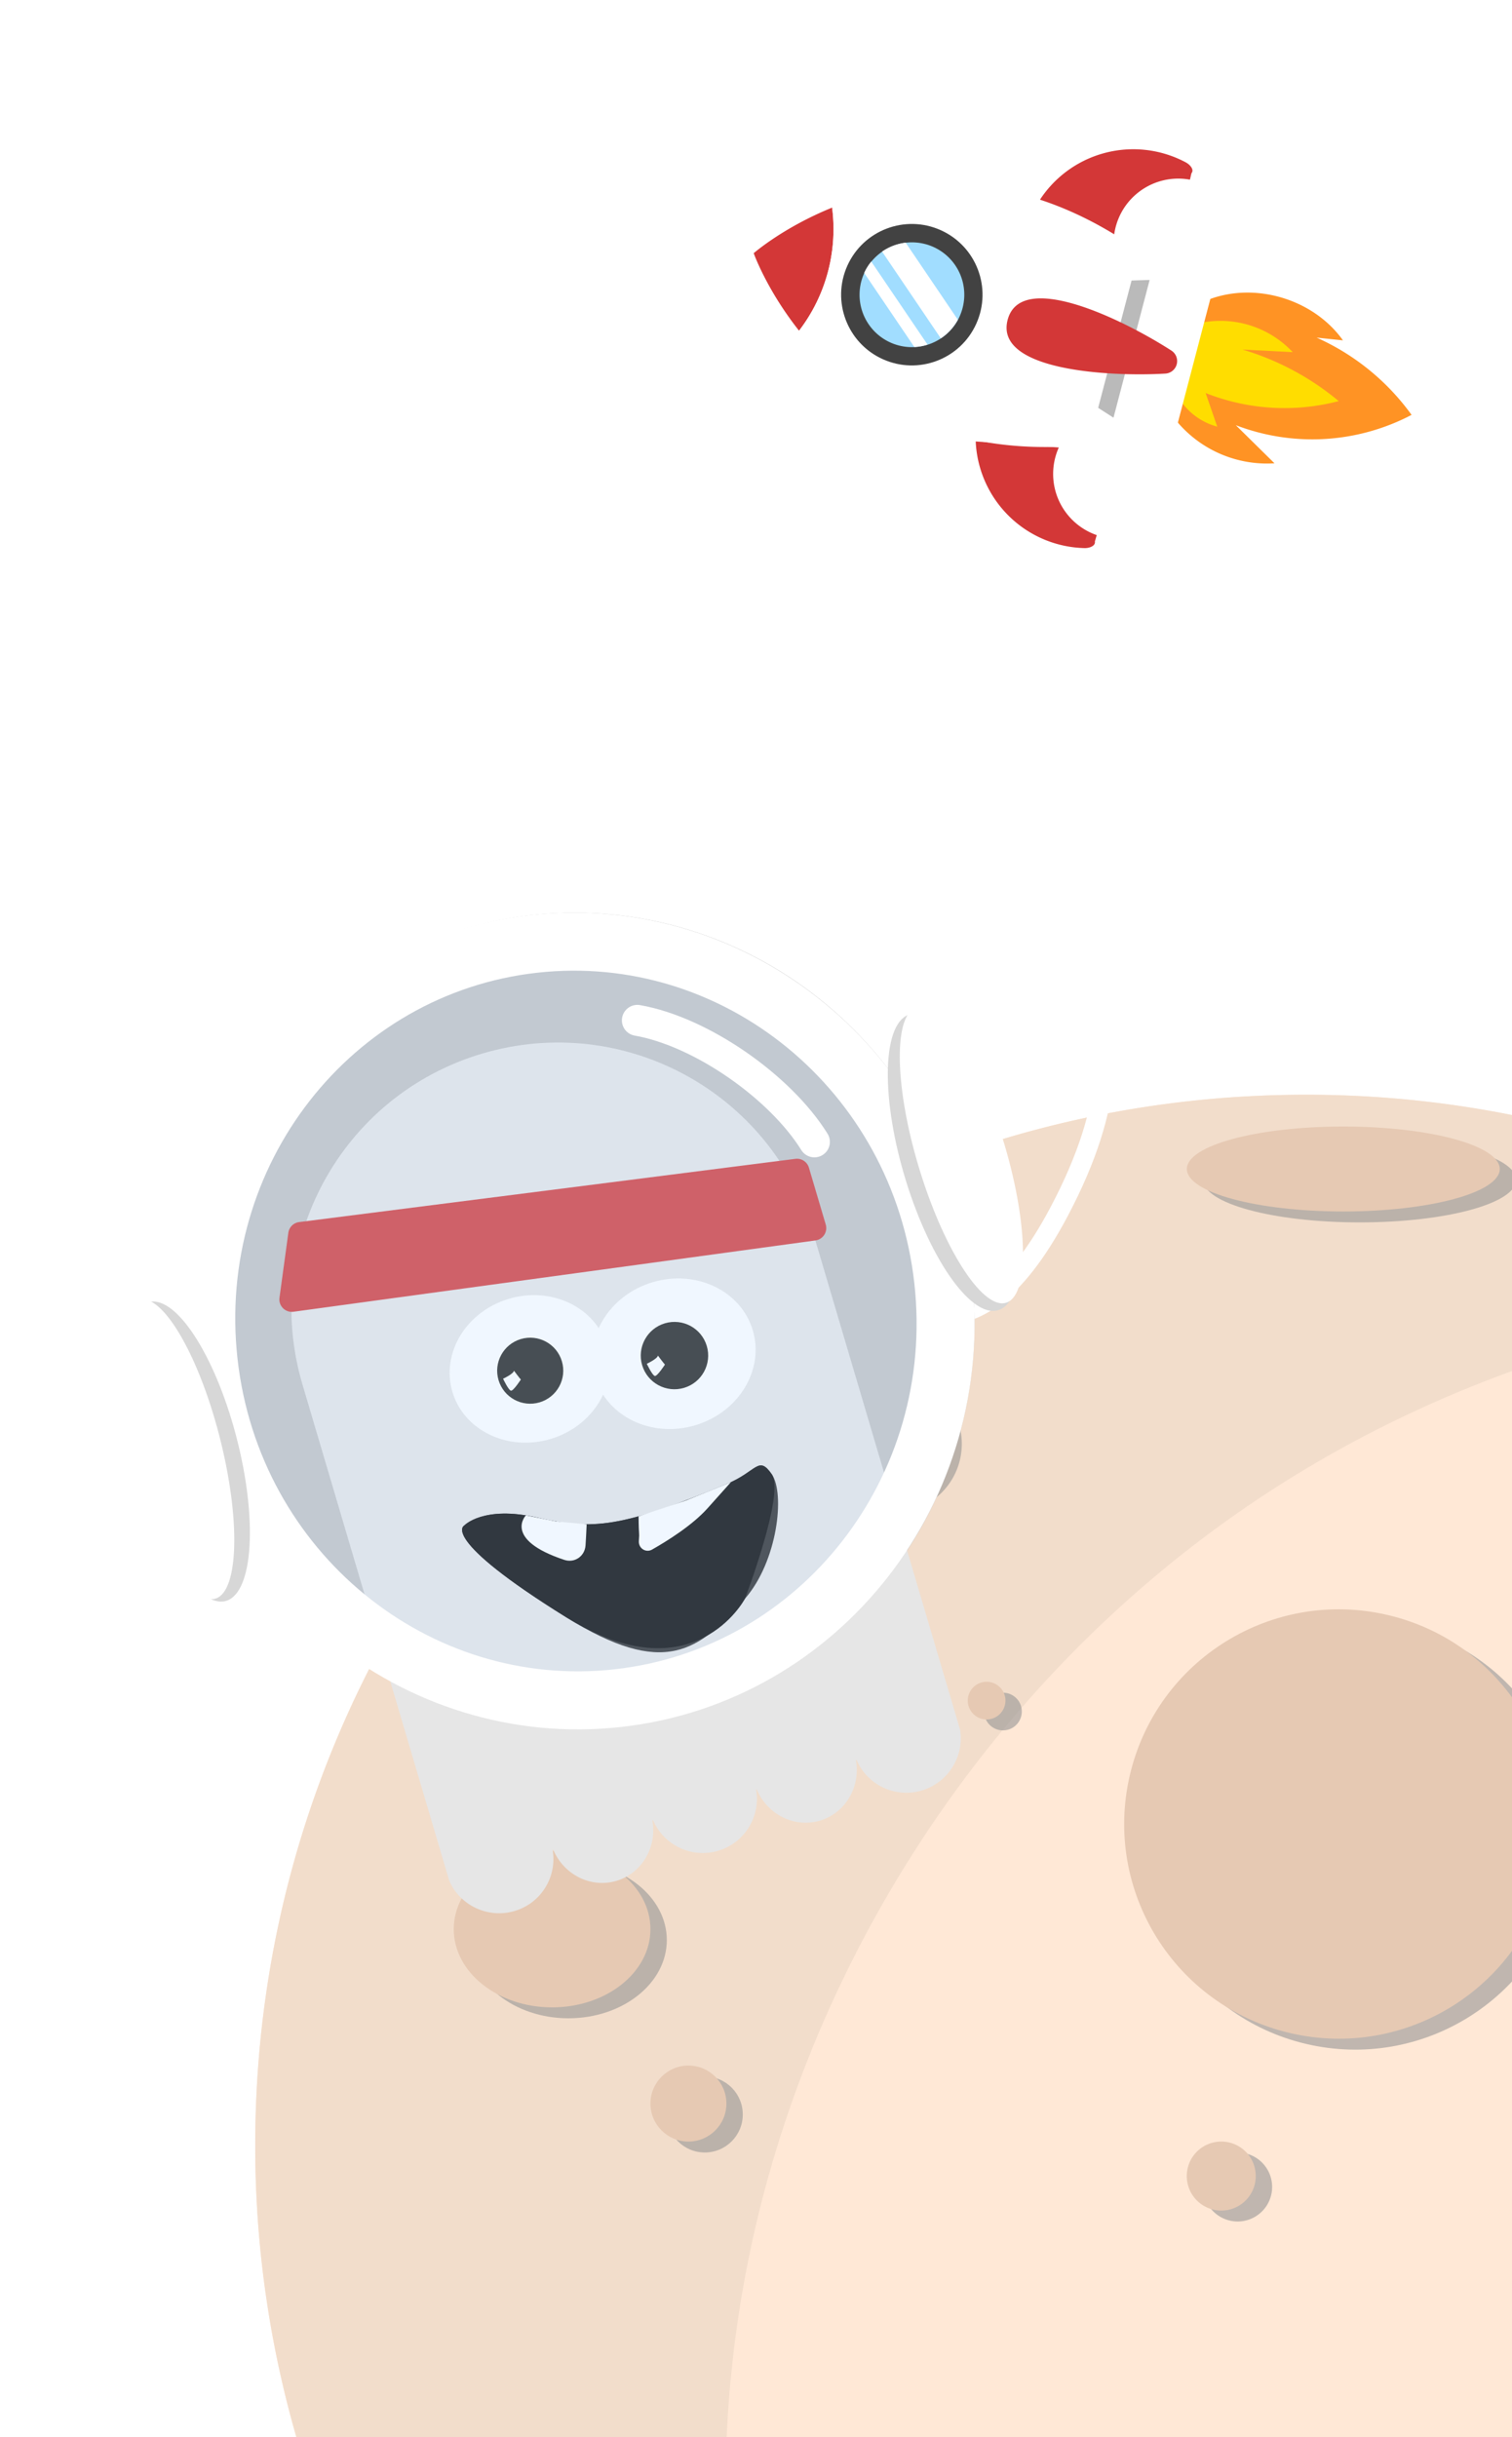 <svg width="391" height="630" fill="none" xmlns="http://www.w3.org/2000/svg"><g filter="url(#a)"><path d="M613.479 553.445c0 150.015-121.607 271.622-271.622 271.622a271.396 271.396 0 0 1-192.137-79.486 271.392 271.392 0 0 1-79.486-192.136c0-150.002 121.607-271.623 271.623-271.623a271.578 271.578 0 0 1 271.622 271.623Z" fill="#939393" style="mix-blend-mode:multiply" opacity=".75"/><path d="M609.245 550.622c0 150.016-121.607 271.623-271.623 271.623a271.395 271.395 0 0 1-192.136-79.486A271.382 271.382 0 0 1 66 550.622C66 400.621 187.607 279 337.622 279a271.557 271.557 0 0 1 103.952 20.665A271.566 271.566 0 0 1 588.58 446.67a271.602 271.602 0 0 1 20.665 103.952Z" fill="#FFE8D6"/><path d="M498.236 331.555c-62.292 0-124.641 18.84-176.067 54.093-67.33 46.12-115.129 119.815-129.721 200.157-13.337 73.244 1.114 151.102 39.331 215.031A271.676 271.676 0 0 1 66 550.623C66 400.621 187.607 279 337.622 279a270.357 270.357 0 0 1 160.614 52.555Z" fill="#F2DDCB"/><path d="M147.005 517.74c14.045 0 25.43-9.054 25.43-20.223 0-11.169-11.385-20.223-25.43-20.223s-25.431 9.054-25.431 20.223c0 11.169 11.386 20.223 25.431 20.223Z" fill="#939393" style="mix-blend-mode:multiply" opacity=".58"/><path d="M142.77 514.918c14.045 0 25.431-9.054 25.431-20.223 0-11.169-11.386-20.223-25.431-20.223-14.044 0-25.43 9.054-25.43 20.223 0 11.169 11.386 20.223 25.43 20.223Z" fill="#E6C9B3"/><path d="M182.26 552.429c5.424 0 9.822-4.398 9.822-9.823 0-5.424-4.398-9.822-9.822-9.822-5.425 0-9.822 4.398-9.822 9.822 0 5.425 4.397 9.823 9.822 9.823Z" fill="#939393" style="mix-blend-mode:multiply" opacity=".58"/><path d="M178.025 549.606c5.425 0 9.823-4.397 9.823-9.822 0-5.424-4.398-9.822-9.823-9.822-5.424 0-9.822 4.398-9.822 9.822 0 5.425 4.398 9.822 9.822 9.822Z" fill="#E6C9B3"/><path d="M351.609 311.995c22.345 0 40.46-4.915 40.46-10.979 0-6.064-18.115-10.98-40.46-10.98-22.346 0-40.461 4.916-40.461 10.98s18.115 10.979 40.461 10.979Z" fill="#939393" style="mix-blend-mode:multiply" opacity=".58"/><path d="M347.374 309.173c22.346 0 40.461-4.916 40.461-10.98 0-6.063-18.115-10.979-40.461-10.979-22.345 0-40.46 4.916-40.46 10.979 0 6.064 18.115 10.98 40.46 10.98Z" fill="#E6C9B3"/><path d="M404.479 482.968c6.972-29.843-11.568-59.687-41.411-66.659-29.842-6.973-59.687 11.568-66.659 41.411-6.972 29.842 11.568 59.687 41.411 66.659 29.843 6.972 59.687-11.569 66.659-41.411Z" fill="#939393" style="mix-blend-mode:multiply" opacity=".58"/><path d="M400.245 480.141c6.972-29.843-11.568-59.687-41.411-66.66-29.843-6.972-59.687 11.569-66.659 41.411-6.972 29.843 11.568 59.687 41.411 66.66 29.843 6.972 59.687-11.569 66.659-41.411Z" fill="#E6C9B3"/><path d="M328.971 561.348a8.92 8.92 0 1 1-8.919-8.919 8.892 8.892 0 0 1 6.311 2.608 8.912 8.912 0 0 1 2.608 6.311Z" fill="#939393" style="mix-blend-mode:multiply" opacity=".58"/><path d="M324.737 558.526a8.92 8.92 0 1 1-17.16-3.414 8.925 8.925 0 0 1 14.551-2.897 8.916 8.916 0 0 1 2.609 6.311Z" fill="#E6C9B3"/><path d="M243.477 381.893c6.999-6.999 6.999-18.347 0-25.347-6.999-6.999-18.347-6.999-25.347 0-6.999 7-6.999 18.348 0 25.347 7 6.999 18.348 6.999 25.347 0Z" fill="#939393" style="mix-blend-mode:multiply" opacity=".58"/><path d="M239.25 379.067c7-6.999 7-18.347 0-25.347-6.999-6.999-18.347-6.999-25.346 0-6.999 7-6.999 18.348 0 25.347 6.999 6.999 18.347 6.999 25.346 0Z" fill="#E6C9B3"/><path d="M264.238 438.429a4.875 4.875 0 0 1-2.999 4.509 4.87 4.87 0 1 1-1.856-9.364 4.859 4.859 0 0 1 4.855 4.855Z" fill="#939393" style="mix-blend-mode:multiply" opacity=".58"/><path d="M260.003 435.607a4.869 4.869 0 1 1-4.854-4.855 4.85 4.85 0 0 1 4.854 4.855Z" fill="#E6C9B3"/></g><path d="M220.77 319.753c7.828 16.544 29.424 38.376 53.176-6.647 29.69-56.279-7.09-68.243 5.318-109.455 12.407-41.212 33.678-52.29 16.839-67.8-13.472-12.408-20.384-28.804-22.157-35.451" stroke="#fff" stroke-width="5"/><g clip-path="url(#b)" filter="url(#c)"><path d="M252.317 110.122a28.862 28.862 0 0 0 28.154 27.564c1.223.031 2.881-.55 2.662-1.733.199-.611.29-1.012.489-1.623a16.732 16.732 0 0 1-9.901-9.162 16.723 16.723 0 0 1 .082-13.49M268.587 48.16a28.853 28.853 0 0 1 38.059-10.185c1.078.575 2.26 1.9 1.452 2.817l-.379 1.654a16.723 16.723 0 0 0-19.677 14.912M215.185 49.669c-12.699 5.148-20.278 11.784-20.278 11.784s3.304 9.39 11.726 20.04a43.165 43.165 0 0 0 8.552-31.824Z" fill="#D33737"/><path d="M215.186 49.67a43.166 43.166 0 0 1-8.553 31.823c12.251 15.484 35.334 33.626 74.877 29.457l6.57-25.038 6.571-25.038c-32.266-22.967-61.178-18.622-79.465-11.205Z" fill="#fff"/><path d="M304.303 104.908a30.408 30.408 0 0 0 25.276 10.86l-9.997-9.854a55.257 55.257 0 0 0 45.448-2.664 60.91 60.91 0 0 0-24.555-19.975l6.812.713c-7.501-10.542-22.373-15.121-34.503-10.636" fill="#FF9324"/><path d="M304.811 98.842a16.763 16.763 0 0 0 9.966 7.446l-3.005-8.689a55.309 55.309 0 0 0 34.414 2.087 69.88 69.88 0 0 0-24.887-13.325l12.993.669a25.622 25.622 0 0 0-23.328-7.66" fill="#FD0"/><path d="M243.294 55.511c-9.208-4.141-20.03-.034-24.171 9.174-4.141 9.208-.034 20.03 9.174 24.17 9.207 4.142 20.029.035 24.17-9.173 4.142-9.208.034-20.03-9.173-24.17Z" fill="#424242"/><path d="M239.228 59.085a13.542 13.542 0 0 1 8.279 6.26 13.536 13.536 0 0 1 1.411 10.283 13.8 13.8 0 0 1-1.186 3.037 13.5 13.5 0 0 1-4.411 4.808 13.695 13.695 0 0 1-6.849 2.25 13.542 13.542 0 0 1-12.969-19.149 13.446 13.446 0 0 1 4.633-5.521 13.5 13.5 0 0 1 11.124-1.956l-.032-.012Z" fill="#A1DDFF"/><path d="m302.622 112.772-18.641-11.345 8.638-32.902 21.809-.728-11.806 44.975Z" fill="#fff"/><path d="m283.983 101.428 8.637-32.903 4.673-.155-9.346 35.608-3.964-2.55Z" fill="#BABABA"/><path d="M234.207 58.733 247.7 78.658a13.497 13.497 0 0 1-4.41 4.808l-15.185-22.425a13.487 13.487 0 0 1 6.102-2.308ZM225.305 63.615l14.555 21.472c-1.107.353-2.255.56-3.415.614l-12.97-19.148a13.054 13.054 0 0 1 1.83-2.938Z" fill="#fff"/><path d="M302.915 86.624a3.232 3.232 0 0 1 .302 5.225 3.234 3.234 0 0 1-1.862.727c-14.147.836-44.247-.694-40.783-13.885 3.464-13.191 30.438.245 42.343 7.933Z" fill="#D33737"/></g><ellipse cx="149.285" cy="341.472" rx="102.687" ry="105.576" transform="rotate(-6.355 149.285 341.472)" fill="#C1C1C1"/><g filter="url(#d)"><path d="M124.728 272.349c-36.475 10.792-57.307 49.066-46.53 85.488l37.963 128.287c2.741 6.443 10.036 9.918 16.922 7.88 6.886-2.037 11.027-8.895 9.82-15.792l.174-.052c2.711 6.452 9.7 10.018 16.321 8.059 6.62-1.959 10.543-8.753 9.308-15.642l.173-.051c2.741 6.443 9.948 9.944 16.833 7.907 6.886-2.037 11.027-8.896 9.821-15.793l.173-.051c2.712 6.451 9.7 10.017 16.321 8.058 6.621-1.959 10.544-8.753 9.308-15.641l.173-.052c2.742 6.443 9.948 9.944 16.834 7.907 6.885-2.037 11.115-8.922 9.909-15.819l-37.963-128.287c-10.778-36.421-49.084-57.198-85.56-46.406Z" fill="#E6E6E6"/><path d="M188.013 383.581c-27.246 11.369-34.756 12.009-48.919 8.754-14.161-3.267-19.06 2.039-19.06 2.039s-6.59 3.204 26.364 23.69c25.345 15.754 34.309 8.891 46.241-4.781 8.458-9.692 10.405-27.215 6.942-32.176-3.468-4.967-3.786-.77-11.57 2.486l.002-.012Z" fill="#282828"/><path d="M188.013 383.581c-27.246 11.369-34.756 12.009-48.919 8.754-14.161-3.267-19.06 2.039-19.06 2.039s-6.59 3.204 26.364 23.69c32.955 20.485 46.241-4.781 46.241-4.781s10.405-27.215 6.942-32.176c-3.468-4.967-3.786-.77-11.57 2.486l.002-.012Z" fill="#000"/><path d="M135.99 391.727s-5.99 6.217 9.918 11.505c2.675.89 5.321-.927 5.509-3.739.096-1.438.197-3.233.293-5.453l-7.83-.726-7.89-1.587ZM165.129 391.98c.075 6.181.27 3.396.077 6.392-.12 1.864 1.798 3.123 3.422 2.201 4.027-2.286 10.422-6.297 14.333-10.666l6.042-6.751-11.618 4.728-12.256 4.096ZM179.749 368.447c11.268-3.333 17.951-14.317 14.928-24.532-3.022-10.215-14.607-15.794-25.875-12.46-11.267 3.334-17.951 14.317-14.928 24.533 3.023 10.215 14.608 15.793 25.875 12.459Z" fill="#fff"/><path d="M176.886 358.772c4.616-1.366 7.253-6.21 5.889-10.82-1.364-4.609-6.212-7.239-10.829-5.873-4.616 1.366-7.253 6.21-5.889 10.819 1.364 4.61 6.213 7.24 10.829 5.874Z" fill="#1D1D1B"/><path d="M167.265 352.541s2.743-1.271 2.875-2.117c0 0 1.61 2.18 1.82 2.319 0 0-1.964 3.036-2.605 2.956-.641-.079-2.087-3.148-2.087-3.148l-.003-.01ZM142.338 371.997c11.04-3.267 17.588-14.029 14.626-24.04-2.963-10.01-14.313-15.477-25.353-12.21-11.039 3.266-17.587 14.029-14.625 24.039 2.962 10.01 14.313 15.477 25.352 12.211Z" fill="#fff"/><path d="M139.533 362.517c4.525-1.339 7.11-6.087 5.773-10.606-1.338-4.518-6.09-7.096-10.615-5.757-4.525 1.339-7.11 6.087-5.773 10.606 1.337 4.518 6.09 7.096 10.615 5.757Z" fill="#1D1D1B"/><path d="M130.095 356.412s2.695-1.246 2.819-2.079c0 0 1.574 2.135 1.784 2.274 0 0-1.927 2.969-2.555 2.897-.627-.073-2.048-3.092-2.048-3.092Z" fill="#fff"/><path d="M74.566 318.68a3.23 3.23 0 0 1 2.792-2.765l128.325-16.347c1.57-.2 3.053.766 3.502 2.282l4.35 14.702a3.226 3.226 0 0 1-2.661 4.11L75.907 339.094c-2.115.289-3.922-1.515-3.633-3.628l2.292-16.786Z" fill="#D33737"/></g><g filter="url(#e)"><path d="M243.901 330.914c6.015 54.012-31.831 102.241-84.111 108.063-52.28 5.822-99.81-32.898-105.825-86.91-6.015-54.012 31.832-102.241 84.111-108.063 52.28-5.823 99.81 32.898 105.825 86.91Z" fill="#C7E1FF" fill-opacity=".25" stroke="#fff" stroke-width="15"/><path d="M164.82 263.769c16.587 2.905 37.013 17.28 45.785 31.413" stroke="#fff" stroke-width="8" stroke-linecap="round"/><ellipse cx="13.332" cy="39.889" rx="13.332" ry="39.889" transform="matrix(-.988 .155 .238 .971 52.066 334.44)" fill="#D7D7D7"/><ellipse cx="11.497" cy="39.889" rx="11.497" ry="39.889" transform="matrix(-.988 .155 .238 .971 47.645 334.104)" fill="#fff"/><ellipse cx="13.332" cy="39.889" rx="13.332" ry="39.889" transform="matrix(.926 -.377 .297 .955 222.5 267.385)" fill="#D7D7D7"/><ellipse cx="11.497" cy="39.889" rx="11.497" ry="39.889" transform="matrix(.926 -.377 .297 .955 226.117 264.817)" fill="#fff"/></g><defs><filter id="a" x="62" y="279" width="555.479" height="554.067" filterUnits="userSpaceOnUse" color-interpolation-filters="sRGB"><feFlood flood-opacity="0" result="BackgroundImageFix"/><feColorMatrix in="SourceAlpha" values="0 0 0 0 0 0 0 0 0 0 0 0 0 0 0 0 0 0 127 0" result="hardAlpha"/><feOffset dy="4"/><feGaussianBlur stdDeviation="2"/><feComposite in2="hardAlpha" operator="out"/><feColorMatrix values="0 0 0 0 0 0 0 0 0 0 0 0 0 0 0 0 0 0 0.25 0"/><feBlend in2="BackgroundImageFix" result="effect1_dropShadow_5578_46417"/><feBlend in="SourceGraphic" in2="effect1_dropShadow_5578_46417" result="shape"/></filter><filter id="c" x="164" y="0" width="220.973" height="167.122" filterUnits="userSpaceOnUse" color-interpolation-filters="sRGB"><feFlood flood-opacity="0" result="BackgroundImageFix"/><feColorMatrix in="SourceAlpha" values="0 0 0 0 0 0 0 0 0 0 0 0 0 0 0 0 0 0 127 0" result="hardAlpha"/><feOffset dy="4"/><feGaussianBlur stdDeviation="2"/><feComposite in2="hardAlpha" operator="out"/><feColorMatrix values="0 0 0 0 0 0 0 0 0 0 0 0 0 0 0 0 0 0 0.25 0"/><feBlend in2="BackgroundImageFix" result="effect1_dropShadow_5578_46417"/><feBlend in="SourceGraphic" in2="effect1_dropShadow_5578_46417" result="shape"/></filter><filter id="d" x="62.244" y="259.497" width="196.211" height="245.09" filterUnits="userSpaceOnUse" color-interpolation-filters="sRGB"><feFlood flood-opacity="0" result="BackgroundImageFix"/><feColorMatrix in="SourceAlpha" values="0 0 0 0 0 0 0 0 0 0 0 0 0 0 0 0 0 0 127 0" result="hardAlpha"/><feOffset/><feGaussianBlur stdDeviation="5"/><feComposite in2="hardAlpha" operator="out"/><feColorMatrix values="0 0 0 0 0 0 0 0 0 0 0 0 0 0 0 0 0 0 0.31 0"/><feBlend in2="BackgroundImageFix" result="effect1_dropShadow_5578_46417"/><feBlend in="SourceGraphic" in2="effect1_dropShadow_5578_46417" result="shape"/></filter><filter id="e" x="20.977" y="225.923" width="253.551" height="231.135" filterUnits="userSpaceOnUse" color-interpolation-filters="sRGB"><feFlood flood-opacity="0" result="BackgroundImageFix"/><feColorMatrix in="SourceAlpha" values="0 0 0 0 0 0 0 0 0 0 0 0 0 0 0 0 0 0 127 0" result="hardAlpha"/><feOffset/><feGaussianBlur stdDeviation="5"/><feComposite in2="hardAlpha" operator="out"/><feColorMatrix values="0 0 0 0 0 0 0 0 0 0 0 0 0 0 0 0 0 0 0.31 0"/><feBlend in2="BackgroundImageFix" result="effect1_dropShadow_5578_46417"/><feBlend in="SourceGraphic" in2="effect1_dropShadow_5578_46417" result="shape"/></filter><clipPath id="b"><path fill="#fff" transform="rotate(-77.094 157.066 -47.21)" d="M0 0h119.451v191.121H0z"/></clipPath></defs></svg>